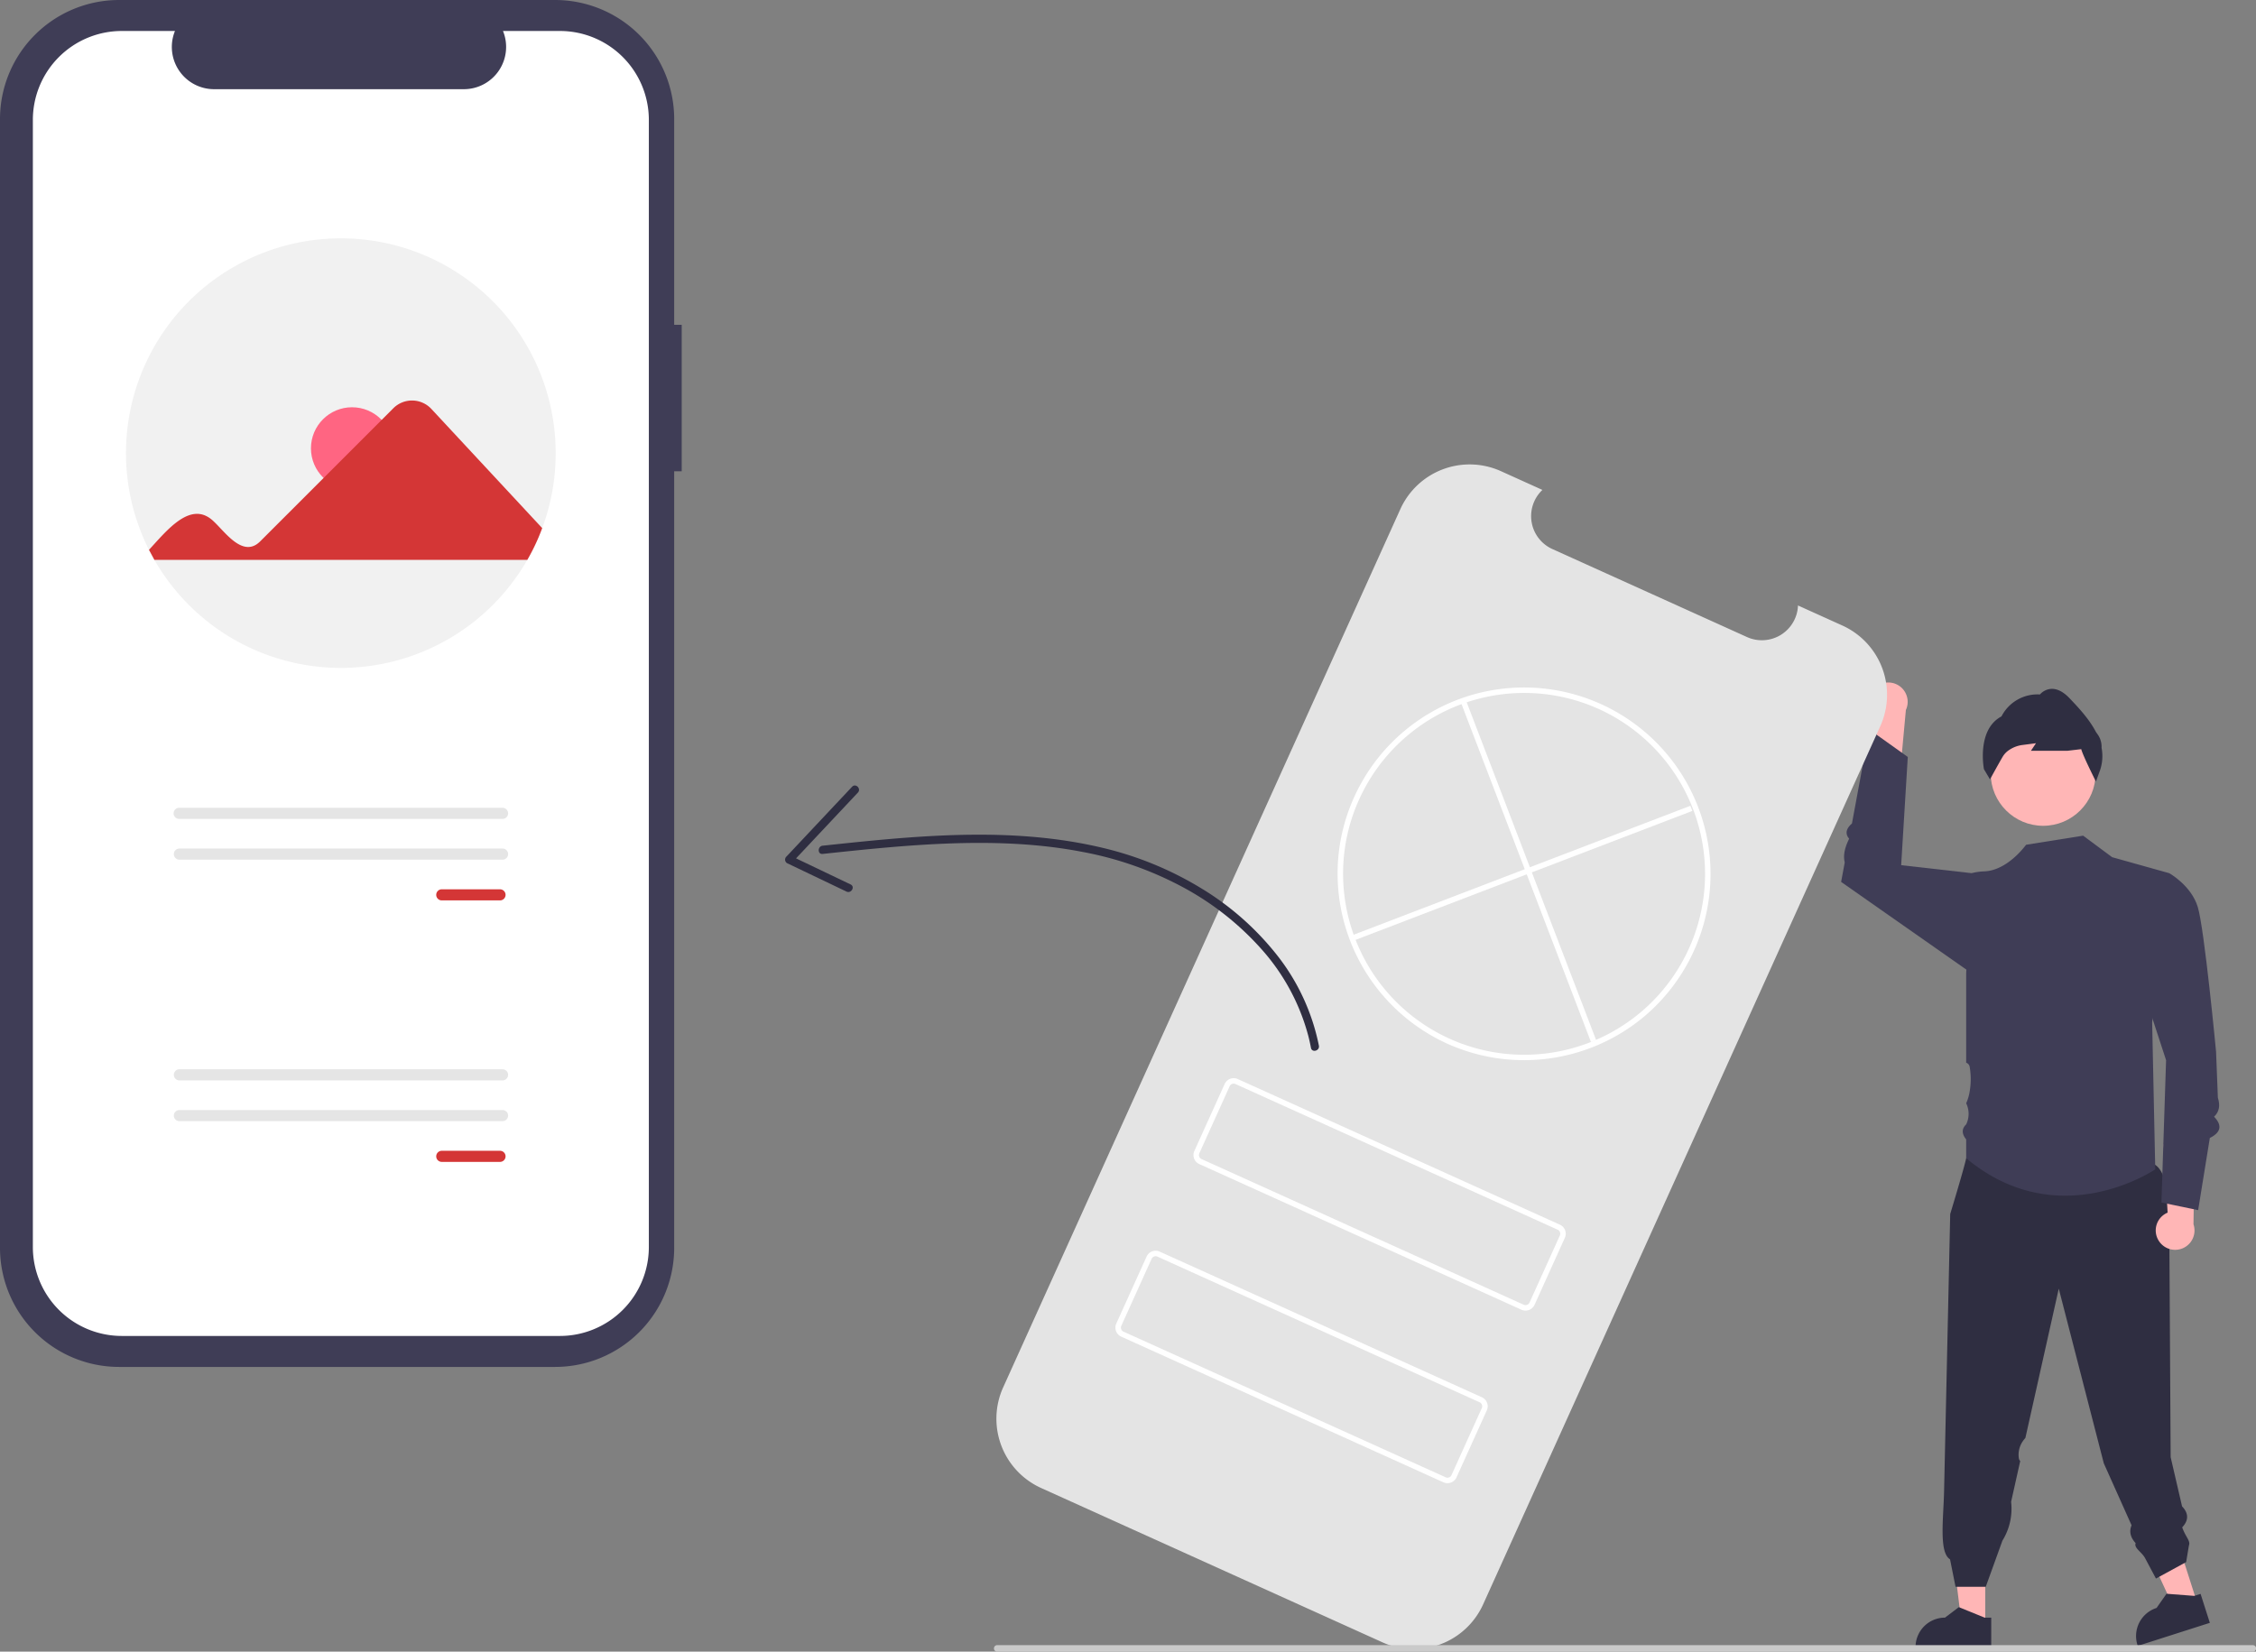 <svg xmlns="http://www.w3.org/2000/svg" data-name="Layer 1" width="821.759" height="601.733" viewBox="0 0 821.759 601.733" xmlns:xlink="http://www.w3.org/1999/xlink"><rect x="0" y="0" width="821.759" height="601.733" fill="#808080" stroke="none"/><polygon points="800.344 584.002 792.2 586.607 778.279 556.436 790.298 552.591 800.344 584.002" fill="#ffb6b6"/><path d="M994.066,740.365l-26.258,8.398-.106-.332a10.731,10.731,0,0,1,6.951-13.489l.001-0,3.632-5.173,10.113.777,2.292-.733Z" transform="translate(-189.121 -149.133)" fill="#2f2e41"/><polygon points="723.134 592.124 714.584 592.124 710.517 559.146 723.135 559.146 723.134 592.124" fill="#ffb6b6"/><path d="M914.435,749.546l-27.568-.001v-.349A10.731,10.731,0,0,1,897.597,738.466h.001l5.036-3.82,9.396,3.821,2.407 0Z" transform="translate(-189.121 -149.133)" fill="#2f2e41"/><path d="M871.418,400.457a7.013,7.013,0,0,0,2.114,10.544l-4.101,24.583,11.838-5.254L883.348,407.792A7.051,7.051,0,0,0,871.418,400.457Z" transform="translate(-189.121 -149.133)" fill="#ffb6b6"/><path d="M979.343,604.38s1.994-25.97-5.074-30.792c-7.067-4.823-65.34-7.251-65.34-7.251l-3.618,4.758s-.328,2.222-5.815,20.326L897.26,692.474c-.222,9.852-1.939,22.23,2.175,24.761l2,10h11l6.077-16.813a22.107,22.107,0,0,0,3.167-14.162l3.318-14.843a1.797,1.797,0,0,1-.472-.847,8.668,8.668,0,0,1,1.387-6.336,11.176,11.176,0,0,1,.967-1.233l12.158-54.382,16.399,63.614,10.121,22.596c-.995,2.369-.334,4.514,1.479,6.505-.674,1.853,2.239,3.153,3.49,5.548l3.91,7.35,11-6,1-6c.666-1.779-1.125-2.959-2.445-6.654,2.462-2.615,2.329-5.162-.045-7.65l-4.158-17.931-.048-8.22-.052-8.786Z" transform="translate(-189.121 -149.133)" fill="#2f2e41"/><circle cx="744.229" cy="281.745" r="19.109" fill="#ffb6b6"/><path d="M952.574,433.87l-.316-.631c-.488-.976-4.529-9.09-5.036-11.176l-5.085.598-13.242.002,1.84-2.76-4.865.635a11.165,11.165,0,0,0-4.957,1.868,7.595,7.595,0,0,0-2.249,2.318c-1.738,2.976-4.393,7.843-4.419,7.892l-.254.466-2.206-3.711c-.029-.144-2.763-14.405,6.387-19.241a14.726,14.726,0,0,1,13.998-7.989,6.026,6.026,0,0,1,4.097-2.037c2.171-.113,4.424,1.027,6.686,3.403,3.006,3.156,7.122,7.478,9.612,12.277l.687.98a7.723,7.723,0,0,1,1.374,4.795,16.008,16.008,0,0,1-.546,8.166Z" transform="translate(-189.121 -149.133)" fill="#2f2e41"/><path d="M979.254,467.243l-20.771-5.816-10.574-7.844-20.771,3.314-.09.117c-3.637,4.724-9.243,9.391-15.202,9.577a20.867,20.867,0,0,0-4.542.652L905.311,503.703v32.598a1.912,1.912,0,0,1,1.255,1.393,26.476,26.476,0,0,1-.163,10.03,16.773,16.773,0,0,1-1.092,3.35,8.844,8.844,0,0,1,0,7.697c-1.775,1.693-1.546,3.537,0,5.48v6.845c33.713,28.128,68.871,4.043,68.871,4.043l-1.128-53.541Z" transform="translate(-189.121 -149.133)" fill="#3f3d56"/><path d="M911.964,472.251l-4.659-5.008-25.673-2.908,2.409-39.431-13.997-9.985L863.706,449.135c-2.18,1.886-2.584,3.743-1.032,5.569-1.745,3.49-2.194,6.328-1.601,8.641l-1.312,7.084,47.503,33.273Z" transform="translate(-189.121 -149.133)" fill="#3f3d56"/><path d="M975.464,601.181a7.013,7.013,0,0,1,3.223-10.26l-1.463-24.88,11.212,6.483-.329,22.632a7.051,7.051,0,0,1-12.642,6.024Z" transform="translate(-189.121 -149.133)" fill="#ffb6b6"/><path d="M971.451,473.465l7.803-6.222s7.979,4.401,10.407,12.292,6.677,52.81,6.677,52.81l.655,16.725c.839,2.653.62,5.019-1.381,6.905,3.007,3.11,2.558,5.7-1.548,7.741l-4.259,26.295-13.369-2.775,1.692-51.855L967.202,501.994Z" transform="translate(-189.121 -149.133)" fill="#3f3d56"/><path d="M437.435,267.476h-2.736V192.518a43.384,43.384,0,0,0-43.384-43.384H232.505a43.384,43.384,0,0,0-43.384,43.384V603.747a43.384,43.384,0,0,0,43.384,43.384H391.315a43.384,43.384,0,0,0,43.384-43.384V320.833h2.736Z" transform="translate(-189.121 -149.133)" fill="#3f3d56"/><path d="M393.066,160.421h-20.73a15.393,15.393,0,0,1-14.251,21.206H267.104a15.393,15.393,0,0,1-14.251-21.206H233.49a32.399,32.399,0,0,0-32.399,32.399V603.446a32.399,32.399,0,0,0,32.399,32.399H393.066a32.399,32.399,0,0,0,32.399-32.399h0V192.819A32.399,32.399,0,0,0,393.066,160.421Z" transform="translate(-189.121 -149.133)" fill="#fff"/><path d="M391.531,314.215a77.915,77.915,0,0,1-4.911,27.322,75.776,75.776,0,0,1-5.427,11.572,78.277,78.277,0,0,1-135.83,0q-1.041-1.804-1.974-3.662A78.26,78.26,0,1,1,391.531,314.215Z" transform="translate(-189.121 -149.133)" fill="#f1f1f1"/><circle cx="128.226" cy="163.332" r="14.96" fill="#ff6582"/><path d="M243.389,349.447c6.591-7.123,15.403-18.433,23.668-10.261,4.148,3.855,10.639,13.406,16.853,7.162l48.522-48.522a9.633,9.633,0,0,1,13.777.247l40.412,43.465a75.799,75.799,0,0,1-5.427,11.572h-135.83Z" transform="translate(-189.121 -149.133)" fill="#d43636"/><path id="a69ed34c-3aa3-4521-988a-f33ab8935c86-384" data-name="Path 680" d="M349.995,473.123a2.022,2.022,0,0,0,0,4.043H371.209a2.022,2.022,0,1,0,0-4.043Z" transform="translate(-189.121 -149.133)" fill="#d43636"/><path id="a82b6965-e745-4a79-ac21-2b08adebfabf-385" data-name="Path 680" d="M254.419,443.43a2.022,2.022,0,1,0,0,4.043H372.137a2.022,2.022,0,1,0,0-4.043Z" transform="translate(-189.121 -149.133)" fill="#e5e5e5"/><path id="a01cc774-2c01-4baa-ba73-f6c316fae153-386" data-name="Path 680" d="M254.419,458.277a2.022,2.022,0,0,0,0,4.043H372.137a2.022,2.022,0,1,0,0-4.043Z" transform="translate(-189.121 -149.133)" fill="#e5e5e5"/><path id="f6ecfbd0-b722-47f2-8687-80b685eaa1e2-387" data-name="Path 680" d="M349.995,568.39a2.022,2.022,0,0,0,0,4.043H371.209a2.022,2.022,0,1,0,0-4.043Z" transform="translate(-189.121 -149.133)" fill="#d43636"/><path id="beaff243-1f9b-420c-bc28-f0641d12fad8-388" data-name="Path 680" d="M254.419,538.697a2.022,2.022,0,0,0,0,4.043H372.137a2.022,2.022,0,1,0,0-4.043Z" transform="translate(-189.121 -149.133)" fill="#e5e5e5"/><path id="a8605179-8b03-4e4a-93a2-1a820418a8d0-389" data-name="Path 680" d="M254.419,553.543a2.022,2.022,0,0,0,0,4.043H372.137a2.022,2.022,0,1,0,0-4.043Z" transform="translate(-189.121 -149.133)" fill="#e5e5e5"/><path d="M860.2,377.02l-16.153-7.304a13.163,13.163,0,0,1-18.576,11.502l-70.891-32.055a13.163,13.163,0,0,1-3.633-21.545l-15.087-6.822a27.706,27.706,0,0,0-36.66,13.83L554.526,654.585a27.706,27.706,0,0,0,13.83,36.66l0,0,124.34,56.223a27.706,27.706,0,0,0,36.66-13.83h0L874.03,413.68A27.706,27.706,0,0,0,860.2,377.02Z" transform="translate(-189.121 -149.133)" fill="#e4e4e4"/><path d="M716.298,529.367a68.129,68.129,0,0,1-39.633-55.408c-.117-1.18-.201-2.394-.251-3.604a67.161,67.161,0,0,1,5.983-30.852,67.918,67.918,0,1,1,110.116,75.817,66.011,66.011,0,0,1-8.432,7.212A68.135,68.135,0,0,1,716.298,529.367ZM771.439,407.419A65.993,65.993,0,0,0,684.219,440.327a65.182,65.182,0,0,0-5.807,29.944c.049,1.174.13,2.349.243,3.494a65.939,65.939,0,0,0,104.257,47.144,64.013,64.013,0,0,0,8.179-6.996,65.947,65.947,0,0,0-19.652-106.495Z" transform="translate(-189.121 -149.133)" fill="#fff"/><rect x="744.82" y="399.969" width="2" height="132.847" transform="translate(-306.605 148.514) rotate(-20.96)" fill="#fff"/><rect x="676.75" y="466.391" width="132.847" height="2" transform="translate(-307.125 147.575) rotate(-20.956)" fill="#fff"/><path d="M743.321,626.295,625.966,573.23a3.607,3.607,0,0,1-1.798-4.767l11.04-24.415a3.607,3.607,0,0,1,4.767-1.798l117.356,53.065a3.607,3.607,0,0,1,1.798,4.767l-11.04,24.415A3.607,3.607,0,0,1,743.321,626.295ZM639.15,544.072a1.604,1.604,0,0,0-2.12.8l-11.04,24.415a1.604,1.604,0,0,0,.8,2.12L744.145,624.472a1.604,1.604,0,0,0,2.12-.8l11.04-24.415a1.604,1.604,0,0,0-.8-2.12Z" transform="translate(-189.121 -149.133)" fill="#fff"/><path d="M714.893,689.166,597.537,636.101a3.607,3.607,0,0,1-1.798-4.767l11.04-24.415a3.607,3.607,0,0,1,4.767-1.798l117.356,53.065a3.607,3.607,0,0,1,1.798,4.767l-11.04,24.415A3.607,3.607,0,0,1,714.893,689.166ZM610.721,606.944a1.604,1.604,0,0,0-2.12.8l-11.04,24.415a1.604,1.604,0,0,0,.8,2.12L715.717,687.344a1.604,1.604,0,0,0,2.12-.8l11.04-24.415a1.604,1.604,0,0,0-.8-2.12Z" transform="translate(-189.121 -149.133)" fill="#fff"/><path d="M669.536,530.084a78.003,78.003,0,0,0-15.216-32.934,103.13,103.13,0,0,0-27.813-24.497,123.332,123.332,0,0,0-35.607-14.599c-15.61-3.75-31.731-4.972-47.752-4.818-16.136.155-32.221,1.667-48.258,3.351q-3.058.321-6.114.649c-1.9.203-1.921,3.205,0,3,15.8-1.687,31.624-3.345,47.515-3.855,15.761-.506,31.64.114,47.151,3.122A125.78,125.78,0,0,1,620.376,472.561a104.418,104.418,0,0,1,28.52,22.682A77.123,77.123,0,0,1,665.663,526.473c.374,1.459.697,2.929.98,4.408.363,1.894,3.255,1.092,2.893-.798Z" transform="translate(-189.121 -149.133)" fill="#2f2e41"/><path d="M499.49,435.767l-23.962,25.488a1.514,1.514,0,0,0,.304,2.356l21.618,10.334c1.733.829,3.257-1.757,1.514-2.59l-21.618-10.334.304,2.356,23.962-25.488c1.322-1.406-.796-3.532-2.121-2.121Z" transform="translate(-189.121 -149.133)" fill="#2f2e41"/><path d="M1009.689,750.867h-457.294a1.191,1.191,0,1,1,0-2.381h457.294a1.191,1.191,0,1,1,0,2.381Z" transform="translate(-189.121 -149.133)" fill="#cacaca"/></svg>